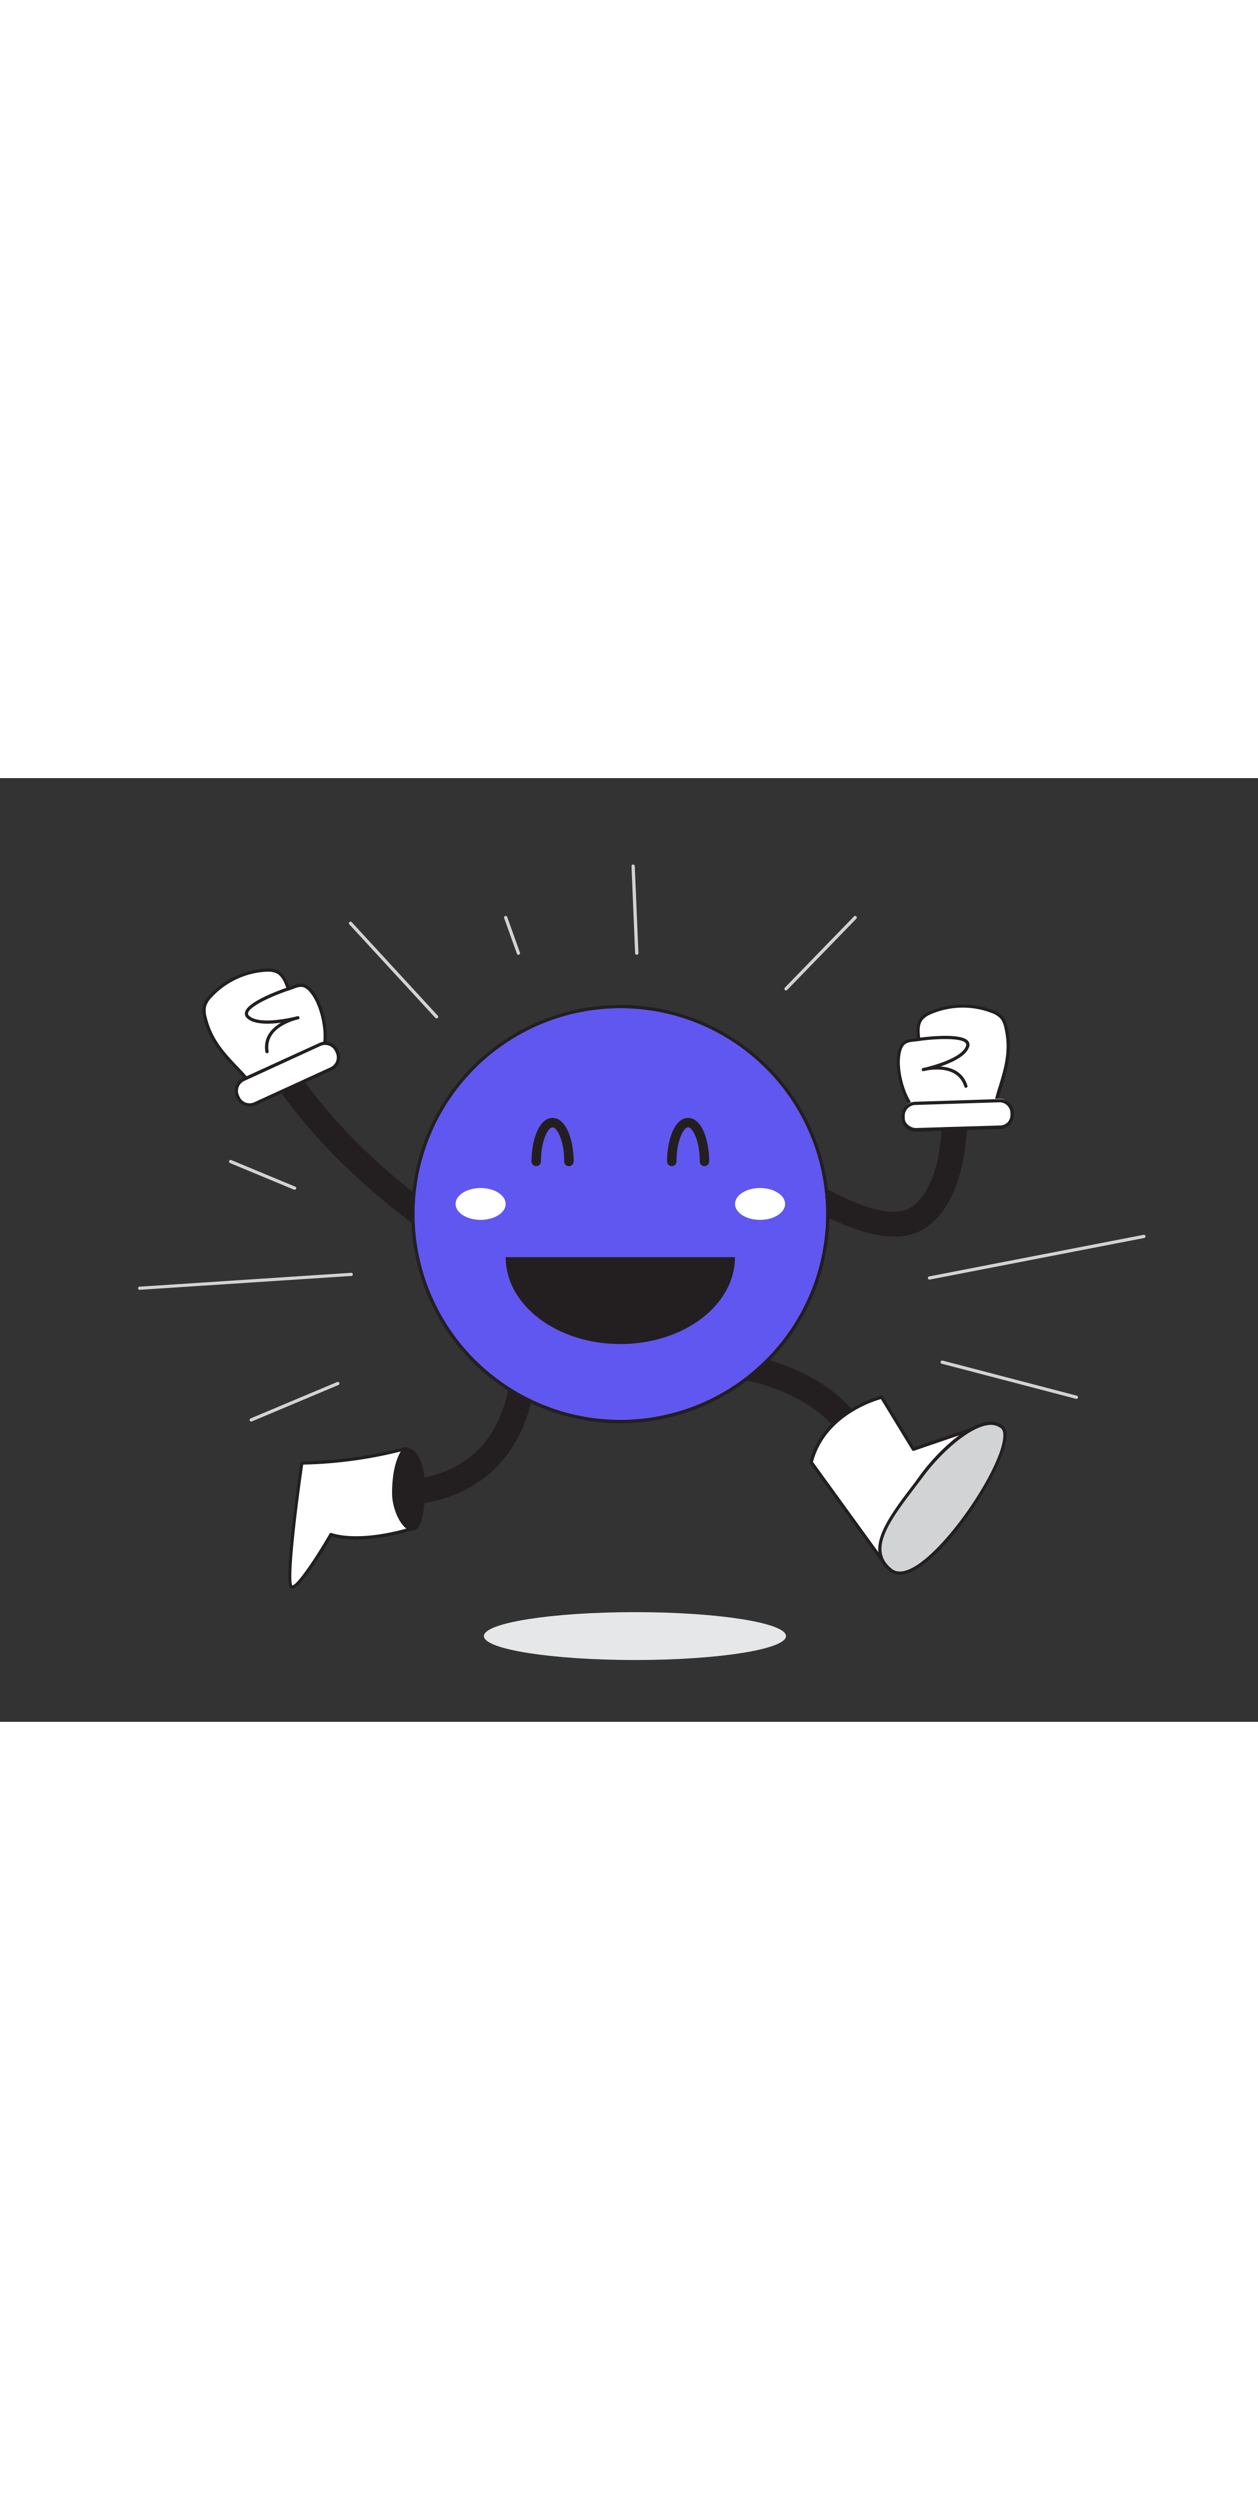 <svg xmlns="http://www.w3.org/2000/svg" viewBox="0 0 400 300" data-imageid="happy-face-flatline" imageName="Happy face" class="illustrations_image" style="width: 151px;"><rect x="0" y="0" width="400" height="300" fill="#333333" stroke="none"/><g id="_282_happy_face_flatline" data-name="#282_happy_face_flatline"><path d="M144.85,150.43a4,4,0,0,1-2.23-.68C87.21,112.45,76.47,76.59,76,75.08a4,4,0,0,1,7.69-2.19c.1.33,10.62,34.72,63.36,70.22a4,4,0,0,1-2.24,7.32Z" fill="#231f20"/><path d="M284.44,145.75c-20.67,0-52.69-26.24-56.77-29.67A4,4,0,1,1,232.8,110a223.5,223.5,0,0,0,23.67,16.9c15.32,9.35,27.21,13,32.61,9.9,11.95-6.77,11.28-34.31,10-44.35a4,4,0,1,1,7.94-1,115.67,115.67,0,0,1,.35,21.4c-1.3,15.85-6.13,26.25-14.36,30.91A17.1,17.1,0,0,1,284.44,145.75Z" fill="#231f20"/><path d="M125.15,231.36a4,4,0,0,1-.07-8c12.17-.23,21.55-3.86,27.89-10.82,10.59-11.62,9.44-28.74,9.43-28.91a4,4,0,1,1,8-.6c.06.84,1.39,20.75-11.5,34.9-7.87,8.64-19.2,13.16-33.66,13.43Z" fill="#231f20"/><path d="M275.85,223.06a4,4,0,0,1-3.9-3.12c-6.63-29.32-47.61-30.27-48-30.28a4,4,0,0,1,.12-8,85,85,0,0,1,24.43,4.66c17.12,6.05,27.93,17.07,31.27,31.86a4,4,0,0,1-3,4.78A3.83,3.83,0,0,1,275.85,223.06Z" fill="#231f20"/><ellipse cx="201.89" cy="272.74" rx="48.03" ry="7.61" fill="#e6e7e8"/><circle cx="197.24" cy="138.58" r="65.45" fill="#6057f1" class="target-color"/><path d="M197.24,73.13a65.45,65.45,0,1,1-65.44,65.45,65.45,65.45,0,0,1,65.44-65.45m0-1a66.48,66.48,0,1,0,66.48,66.48A66.56,66.56,0,0,0,197.24,72.1Z" fill="#231f20"/><path d="M180.9,123.36a1.5,1.5,0,0,1-1.5-1.5c0-6.52-2.23-10.84-3.7-10.84s-3.7,4.32-3.7,10.84a1.5,1.5,0,1,1-3,0c0-6.71,2.35-13.84,6.7-13.84s6.7,7.13,6.7,13.84A1.5,1.5,0,0,1,180.9,123.36Z" fill="#231f20"/><path d="M224,123.36a1.5,1.5,0,0,1-1.5-1.5c0-6.52-2.23-10.84-3.7-10.84s-3.7,4.32-3.7,10.84a1.5,1.5,0,0,1-3,0c0-6.71,2.35-13.84,6.7-13.84s6.7,7.13,6.7,13.84A1.5,1.5,0,0,1,224,123.36Z" fill="#231f20"/><path d="M233.7,152.29c0,15.26-16.32,27.62-36.46,27.62s-36.46-12.36-36.46-27.62Z" fill="#231f20"/><path d="M292.19,106.49c-4.45-2.69-7.2-12.69-6.46-18.18s3.44-4.71,6.41-5.23c-.31-2.25-.55-4.78.87-6.55a7.13,7.13,0,0,1,2.89-2,26.12,26.12,0,0,1,19.45-.4,7.55,7.55,0,0,1,3.16,2,7.74,7.74,0,0,1,1.39,3.28c2.57,11.16-2.93,18.42-4.23,28.85l-12.58-.88c-2.81-.19-8.32.55-10.79-.85A.41.41,0,0,1,292.19,106.49Z" fill="#fff"/><path d="M315.67,108.8h0l-12.58-.87c-.8-.06-1.87,0-3,0-2.87.07-6.13.14-8-.91l-.13-.07h0c-4.87-3-7.42-13.37-6.71-18.69.68-5,3-5.24,5.45-5.5l.9-.1c-.29-2.32-.37-4.67,1.05-6.45a7.59,7.59,0,0,1,3.09-2.09,26.5,26.5,0,0,1,19.84-.41,7.94,7.94,0,0,1,3.37,2.13,8.2,8.2,0,0,1,1.49,3.5c1.68,7.29,0,12.88-1.79,18.8a60.66,60.66,0,0,0-2.43,10.22A.51.51,0,0,1,315.67,108.8Zm-13.83-1.94c.46,0,.9,0,1.28,0l12.1.84a63.3,63.3,0,0,1,2.4-9.91c1.75-5.78,3.4-11.24,1.77-18.27a7.25,7.25,0,0,0-1.28-3.07,7.09,7.09,0,0,0-2.94-1.83,25.49,25.49,0,0,0-19.06.39,7,7,0,0,0-2.7,1.8c-1.27,1.58-1.07,3.91-.76,6.16a.51.51,0,0,1-.42.58c-.5.08-1,.14-1.46.19-2.3.24-4,.41-4.53,4.6-.76,5.62,2.12,15.19,6.21,17.67l.1.06c1.62.92,4.86.84,7.47.78Z" fill="#231f20"/><rect x="287.16" y="102.97" width="34.67" height="8.51" rx="3.99" transform="matrix(-1, 0.03, -0.03, -1, 612.26, 204.65)" fill="#fff"/><path d="M291.15,112.42a4.51,4.51,0,0,1-4.49-4.36l0-.53a4.51,4.51,0,0,1,4.36-4.65l26.68-.85a4.48,4.48,0,0,1,3.23,1.21,4.53,4.53,0,0,1,1.42,3.14v.54a4.49,4.49,0,0,1-4.35,4.64l-26.69.86Zm-.12-8.51a3.48,3.48,0,0,0-3.36,3.58l0,.54a3.47,3.47,0,0,0,3.58,3.36l26.69-.86a3.45,3.45,0,0,0,3.35-3.58v-.53a3.48,3.48,0,0,0-3.58-3.36l-26.69.85Zm0-.51h0Z" fill="#231f20"/><ellipse cx="152.82" cy="135.37" rx="7.96" ry="5.06" fill="#fff"/><ellipse cx="241.67" cy="135.37" rx="7.96" ry="5.06" fill="#fff"/><path d="M292.14,83.08s17.21-2.43,15.47,2.31-14.07,7.27-14.07,7.27,11-3,13.58,5.27" fill="#fff"/><path d="M307.12,98.44a.51.51,0,0,1-.49-.36c-1-3.2-3.45-5-7.29-5.37a17.7,17.7,0,0,0-4.9.28l-.8.18a.52.52,0,0,1-.24-1l.66-.14c2.5-.59,11.67-3,13.07-6.81a.89.89,0,0,0-.1-1c-1.45-1.79-9.86-1.35-14.82-.65a.51.51,0,1,1-.14-1c1.37-.2,13.47-1.81,15.76,1a1.94,1.94,0,0,1,.27,2c-1,2.82-5.39,4.85-9.06,6.1,3.33.23,7.16,1.55,8.57,6.1a.51.51,0,0,1-.33.65A.47.47,0,0,1,307.12,98.44Z" fill="#231f20"/><path d="M102.07,88c2.79-4.39.8-14.57-2.31-19.16S94.57,66.13,91.68,67C91,64.83,90.05,62.46,88,61.5a7.25,7.25,0,0,0-3.46-.45,26.11,26.11,0,0,0-17.59,8.3A7.47,7.47,0,0,0,65,72.53a7.69,7.69,0,0,0,.22,3.56C67.88,87.22,76,91.27,81.85,100l10.87-6.38c2.43-1.43,7.69-3.22,9.28-5.57Z" fill="#fff"/><path d="M81.85,100.55a.51.51,0,0,1-.43-.23,60.71,60.71,0,0,0-6.73-8.07c-4.24-4.51-8.23-8.76-10-16a8.24,8.24,0,0,1-.22-3.79A8,8,0,0,1,66.56,69,26.55,26.55,0,0,1,84.5,60.53a7.85,7.85,0,0,1,3.7.5c2.07,1,3,3.11,3.81,5.31l.85-.31c2.32-.86,4.5-1.68,7.33,2.49,3,4.45,5.36,14.92,2.32,19.72h0l-.08.13c-1.2,1.77-4.15,3.15-6.76,4.38-1,.48-2,.93-2.69,1.34l-10.87,6.39A.48.48,0,0,1,81.85,100.55Zm3.52-39-.81,0A25.55,25.55,0,0,0,67.32,69.7a7.05,7.05,0,0,0-1.82,3A7.38,7.38,0,0,0,65.72,76c1.68,7,5.58,11.17,9.72,15.57A62.77,62.77,0,0,1,82,99.34L92.46,93.2c.74-.43,1.73-.9,2.78-1.39,2.36-1.11,5.29-2.48,6.34-4l.06-.1h0c2.56-4,.87-13.9-2.31-18.59C97,65.6,95.4,66.19,93.23,67c-.45.17-.92.34-1.4.49a.52.52,0,0,1-.64-.33C90.47,65,89.61,62.82,87.77,62A5.78,5.78,0,0,0,85.37,61.54Z" fill="#231f20"/><rect x="74.04" y="89.85" width="34.67" height="8.51" rx="3.99" transform="translate(-30.89 46.61) rotate(-24.61)" fill="#fff"/><path d="M79.36,104.41a4.5,4.5,0,0,1-1.57-.29,4.44,4.44,0,0,1-2.53-2.34l-.22-.49a4.51,4.51,0,0,1,2.22-6L101.53,84.2a4.52,4.52,0,0,1,6,2.22l.22.49a4.51,4.51,0,0,1-2.22,6L81.23,104A4.54,4.54,0,0,1,79.36,104.41Zm24-19.58a3.52,3.52,0,0,0-1.44.31h0L77.69,96.26a3.47,3.47,0,0,0-1.71,4.6l.22.49a3.47,3.47,0,0,0,4.6,1.71l24.28-11.12a3.48,3.48,0,0,0,1.7-4.6l-.22-.49A3.47,3.47,0,0,0,103.4,84.83Zm-1.65-.16h0Z" fill="#231f20"/><path d="M91.68,67s-16.48,5.49-12.82,9,15.84.24,15.84.24S83.51,78.4,84.89,87" fill="#fff"/><path d="M84.89,87.46a.52.52,0,0,1-.51-.43c-.76-4.71,2.08-7.6,5-9.28-3.84.51-8.65.63-10.83-1.43a1.94,1.94,0,0,1-.65-1.89c.79-3.56,12.35-7.5,13.66-7.94a.52.52,0,0,1,.65.33.51.51,0,0,1-.32.65c-4.76,1.58-12.48,4.93-13,7.18a.9.9,0,0,0,.35.92c3,2.8,12.23.86,14.72.27.4-.11.64-.16.66-.16a.52.52,0,0,1,.6.39.5.5,0,0,1-.37.61l-.79.2a17.79,17.79,0,0,0-4.51,1.93c-3.28,2-4.67,4.74-4.13,8.06a.52.52,0,0,1-.43.59Z" fill="#231f20"/><path d="M280.33,196.81s-18.21,4.27-22.39,20.68l24,33.07,32.55-45.42-24,8.21Z" fill="#fff"/><path d="M281.91,251.08a.54.54,0,0,1-.42-.21l-24-33.08a.51.51,0,0,1-.08-.43c4.21-16.52,22.59-21,22.78-21.05a.5.5,0,0,1,.55.23l9.88,16.19,23.65-8.08a.51.51,0,0,1,.58.79l-32.55,45.42C282.23,251,282.07,251.13,281.91,251.08Zm-23.41-33.7,23.41,32.3,31.19-43.53-22.51,7.69a.51.51,0,0,1-.61-.22l-9.89-16.21C277.56,198.11,262.33,202.91,258.5,217.38Z" fill="#231f20"/><path d="M283.24,251.79c-8.88-7,.88-18,10.2-30.44,6.7-8.9,19.12-19.79,25.13-15.08C325.48,211.69,293.79,260.07,283.24,251.79Z" fill="#d1d3d4"/><path d="M286.08,253.26a5,5,0,0,1-3.16-1.06h0c-8.53-6.69-.62-17.06,7.75-28L293,221c5.47-7.26,14.35-15.48,20.94-16.34a6.34,6.34,0,0,1,4.92,1.17c1,.8,1.38,2.33,1.06,4.55-1.48,10.45-18.9,37.41-30.69,42.15A8.62,8.62,0,0,1,286.08,253.26Zm-2.52-1.87c1.32,1,3.11,1.11,5.32.22,10.57-4.25,28.49-30.38,30.05-41.34.18-1.25.21-2.9-.67-3.59a5.35,5.35,0,0,0-4.15-1c-6,.79-14.75,8.62-20.26,15.94l-2.36,3.12c-8.4,11-15.66,20.54-7.93,26.61Z" fill="#231f20"/><path d="M132.22,238.22l-3.6-25A134.55,134.55,0,0,1,96,217.72s-5.79,39.33-3.14,39.46,12.4-16.74,12.4-16.74S113.54,244,132.22,238.22Z" fill="#fff"/><path d="M92.85,257.69h0a.82.82,0,0,1-.6-.32c-2.1-2.54,2.34-33.54,3.25-39.72a.5.5,0,0,1,.5-.44,135.55,135.55,0,0,0,32.51-4.46.5.5,0,0,1,.43.06.49.49,0,0,1,.23.36l3.6,25a.53.53,0,0,1-.36.57c-16.52,5.13-25,3-26.91,2.36C102.92,245.46,95.56,257.69,92.85,257.69Zm3.56-39.46c-2.55,17.48-4.6,36.6-3.45,38.43,1.6-.28,7.21-8.49,11.82-16.47a.52.52,0,0,1,.65-.22c.09,0,8.29,3.37,26.21-2.11l-3.45-24A139.3,139.3,0,0,1,96.41,218.23Z" fill="#231f20"/><path d="M128.62,213.24s-3.47,3.39-3.47,14.12c0,5.79,4,13.31,7.07,10.86S136.81,213.23,128.62,213.24Z" fill="#231f20"/><path d="M131,239.22a2.78,2.78,0,0,1-1.19-.29c-2.64-1.27-5.15-6.89-5.15-11.57,0-10.82,3.48-14.34,3.63-14.49a.52.52,0,0,1,.37-.14c2.35,0,4.18,1.67,5.3,4.83,2.31,6.56,1.1,19.06-1.39,21.06A2.45,2.45,0,0,1,131,239.22Zm-2.12-25.46c-.62.77-3.18,4.49-3.18,13.6,0,4.26,2.26,9.53,4.56,10.64a1.45,1.45,0,0,0,1.66-.18c1.78-1.43,3.45-13.15,1.06-19.92C132,215.26,130.64,213.87,128.85,213.76Z" fill="#231f20"/><line x1="271.91" y1="44.32" x2="249.92" y2="66.98" fill="#fff"/><path d="M249.92,67.5a.52.52,0,0,1-.37-.88l22-22.66a.51.51,0,0,1,.73,0,.52.52,0,0,1,0,.73l-22,22.66A.5.5,0,0,1,249.92,67.5Z" fill="#d1d3d4"/><line x1="202.45" y1="55.65" x2="201.32" y2="27.99" fill="#fff"/><path d="M202.45,56.17a.52.52,0,0,1-.51-.5L200.8,28a.52.52,0,0,1,.5-.54.53.53,0,0,1,.53.5L203,55.63a.53.53,0,0,1-.5.54Z" fill="#d1d3d4"/><line x1="138.8" y1="75.86" x2="111.5" y2="46.19" fill="#fff"/><path d="M138.8,76.37a.51.51,0,0,1-.38-.16l-27.3-29.67a.52.52,0,1,1,.76-.7l27.3,29.67a.52.52,0,0,1,0,.73A.51.51,0,0,1,138.8,76.37Z" fill="#d1d3d4"/><line x1="111.5" y1="157.75" x2="44.29" y2="162.16" fill="#fff"/><path d="M44.28,162.67a.52.52,0,0,1,0-1l67.21-4.4a.52.52,0,1,1,.07,1l-67.21,4.4Z" fill="#d1d3d4"/><line x1="107.48" y1="192.42" x2="79.88" y2="204.03" fill="#fff"/><path d="M79.88,204.54a.5.5,0,0,1-.47-.31.52.52,0,0,1,.27-.68l27.6-11.61a.52.52,0,0,1,.4.95L80.08,204.5A.45.45,0,0,1,79.88,204.54Z" fill="#d1d3d4"/><line x1="295.55" y1="158.9" x2="363.71" y2="145.68" fill="#fff"/><path d="M295.55,159.42a.51.51,0,0,1-.5-.42.51.51,0,0,1,.41-.6l68.16-13.22a.5.5,0,0,1,.6.4.52.52,0,0,1-.41.61l-68.16,13.22Z" fill="#d1d3d4"/><line x1="299.65" y1="185.66" x2="342.3" y2="196.81" fill="#fff"/><path d="M342.3,197.33l-.13,0-42.65-11.15a.52.52,0,1,1,.26-1l42.65,11.15a.52.52,0,0,1-.13,1Z" fill="#d1d3d4"/><line x1="164.84" y1="55.65" x2="160.78" y2="44.32" fill="#fff"/><path d="M164.84,56.17a.5.5,0,0,1-.48-.35L160.3,44.49a.51.51,0,0,1,.31-.66.53.53,0,0,1,.66.31l4.06,11.34a.52.52,0,0,1-.31.66Z" fill="#d1d3d4"/><line x1="93.68" y1="130.31" x2="73.34" y2="121.86" fill="#fff"/><path d="M93.68,130.83a.48.48,0,0,1-.2,0l-20.34-8.46a.52.52,0,0,1-.28-.67.53.53,0,0,1,.68-.28l20.34,8.46a.52.52,0,0,1,.28.67A.53.53,0,0,1,93.68,130.83Z" fill="#d1d3d4"/></g></svg>